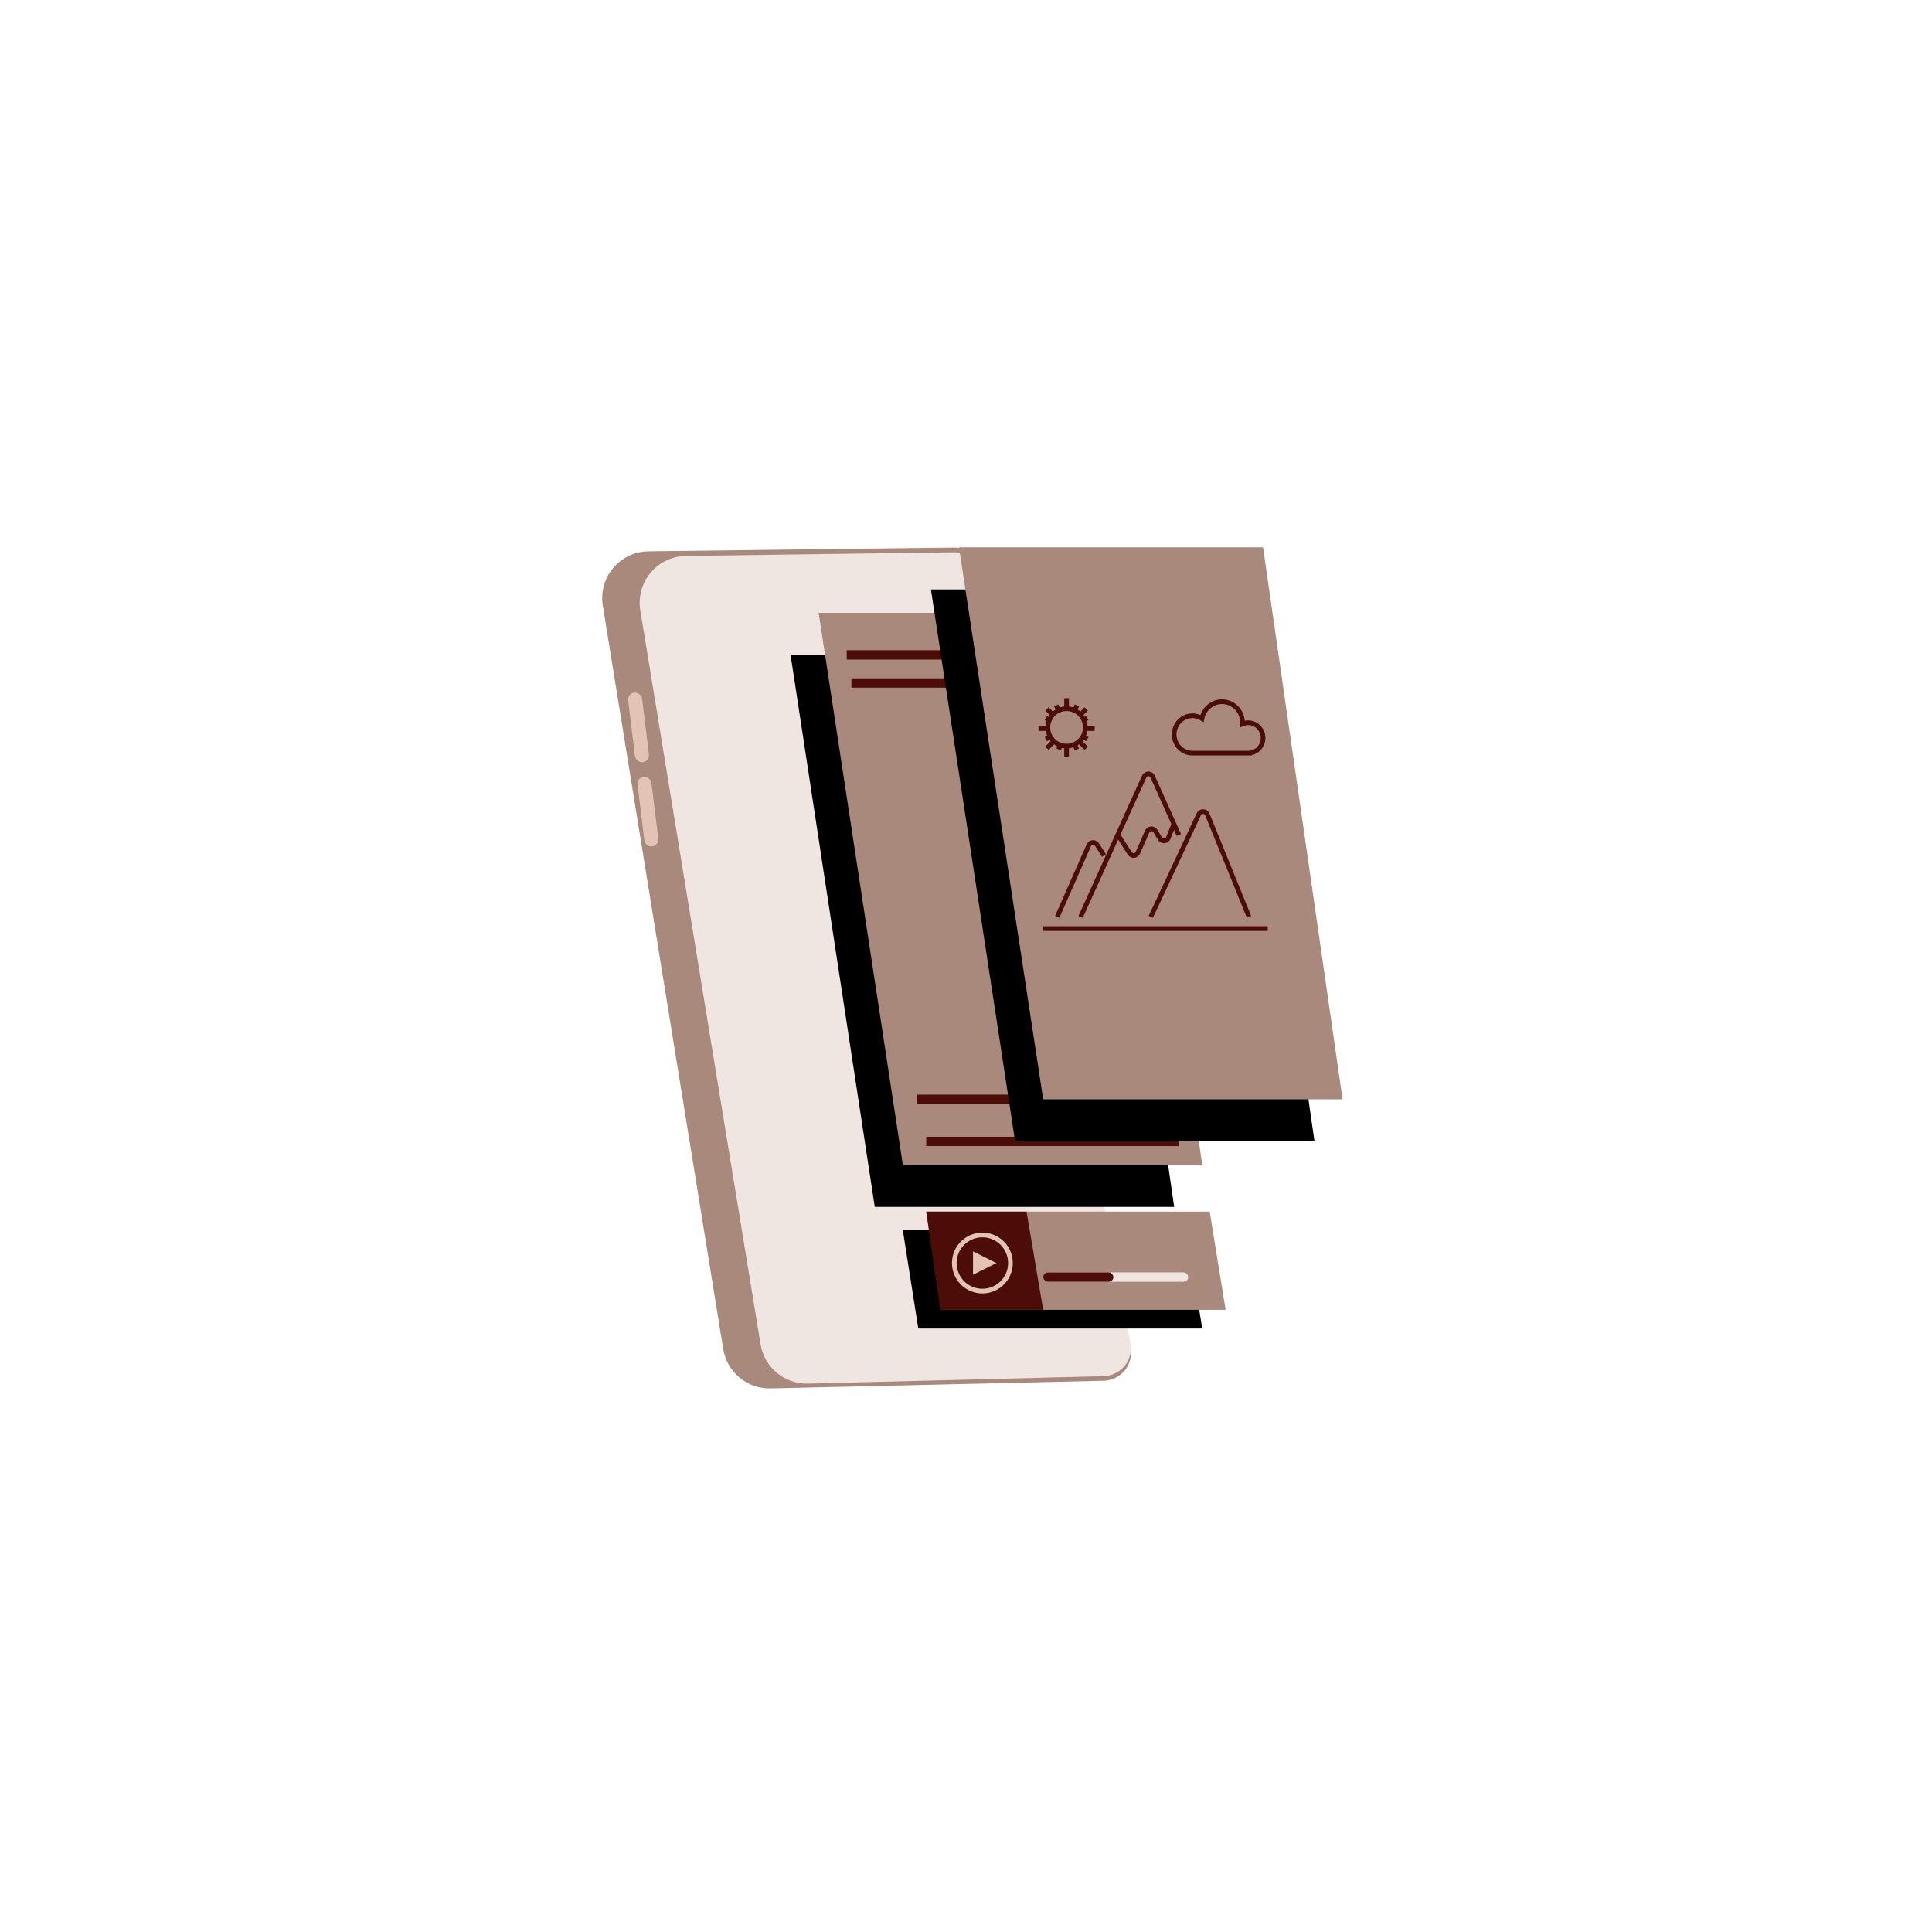 <?xml version="1.0" encoding="UTF-8"?>
<svg width="413px" height="413px" viewBox="0 0 413 413" version="1.1" xmlns="http://www.w3.org/2000/svg" xmlns:xlink="http://www.w3.org/1999/xlink">
    <title>Process_Solution</title>
    <defs>
        <polygon id="path-1" points="0 0 60.593 0 64 21 3.305 21"></polygon>
        <filter x="-21.1%" y="-21.4%" width="128.1%" height="181.0%" filterUnits="objectBoundingBox" id="filter-2">
            <feOffset dx="-5" dy="4" in="SourceAlpha" result="shadowOffsetOuter1"></feOffset>
            <feGaussianBlur stdDeviation="2" in="shadowOffsetOuter1" result="shadowBlurOuter1"></feGaussianBlur>
            <feColorMatrix values="0 0 0 0 0.298   0 0 0 0 0.051   0 0 0 0 0.031  0 0 0 0.5 0" type="matrix" in="shadowBlurOuter1"></feColorMatrix>
        </filter>
        <polygon id="path-3" points="0 0 65 0 82 118 18 118"></polygon>
        <filter x="-20.1%" y="-5.5%" width="128.0%" height="122.0%" filterUnits="objectBoundingBox" id="filter-4">
            <feOffset dx="-6" dy="9" in="SourceAlpha" result="shadowOffsetOuter1"></feOffset>
            <feGaussianBlur stdDeviation="2" in="shadowOffsetOuter1" result="shadowBlurOuter1"></feGaussianBlur>
            <feColorMatrix values="0 0 0 0 0.663   0 0 0 0 0.537   0 0 0 0 0.482  0 0 0 1 0" type="matrix" in="shadowBlurOuter1"></feColorMatrix>
        </filter>
        <polygon id="path-5" points="0 0 65 0 82 118 18 118"></polygon>
        <filter x="-20.1%" y="-5.5%" width="128.0%" height="122.0%" filterUnits="objectBoundingBox" id="filter-6">
            <feOffset dx="-6" dy="9" in="SourceAlpha" result="shadowOffsetOuter1"></feOffset>
            <feGaussianBlur stdDeviation="2" in="shadowOffsetOuter1" result="shadowBlurOuter1"></feGaussianBlur>
            <feColorMatrix values="0 0 0 0 0.298   0 0 0 0 0.051   0 0 0 0 0.031  0 0 0 0.5 0" type="matrix" in="shadowBlurOuter1"></feColorMatrix>
        </filter>
    </defs>
    <g id="Front_page" stroke="none" stroke-width="1" fill="none" fill-rule="evenodd">
        <g id="Process_Solution" transform="translate(-106, 0)">
            <g transform="translate(106, 0)">
                <circle id="Oval" fill-opacity="0.5" fill="#FFFFFF" cx="206.5" cy="206.5" r="206.5"></circle>
                <g id="Group-4" transform="translate(127, 117)">
                    <g id="Group">
                        <path d="M11.606,0.858 L76.976,0.061 C79.883,0.026 82.397,2.08 82.943,4.935 L114.67,171.039 C115.292,174.294 113.157,177.436 109.903,178.058 C109.577,178.12 109.246,178.155 108.915,178.163 L37.708,179.8 C32.717,179.915 28.405,176.33 27.607,171.402 L1.856,12.457 C0.973,7.005 4.676,1.87 10.128,0.986 C10.617,0.907 11.111,0.865 11.606,0.858 Z" id="Rectangle" fill="#A9897B"></path>
                        <path d="M19.611,1.843 L76.98,1.068 C79.885,1.029 82.401,3.077 82.952,5.929 L114.656,170.043 C115.285,173.297 113.157,176.444 109.903,177.072 C109.578,177.135 109.248,177.171 108.917,177.179 L45.712,178.779 C40.719,178.906 36.398,175.329 35.591,170.399 L9.877,13.459 C8.985,8.009 12.679,2.867 18.129,1.974 C18.619,1.893 19.114,1.85 19.611,1.843 Z" id="Rectangle" fill="#EFE6E1"></path>
                        <rect id="Rectangle" fill="#E3C4B4" transform="translate(9.5, 38.5) rotate(-7) translate(-9.5, -38.5) " x="8" y="31" width="3" height="15" rx="1.5"></rect>
                        <rect id="Rectangle" fill="#E3C4B4" transform="translate(11.5, 56.5) rotate(-7) translate(-11.5, -56.5) " x="10" y="49" width="3" height="15" rx="1.5"></rect>
                    </g>
                    <g id="Group-3" transform="translate(71, 142)">
                        <g id="Rectangle">
                            <use fill="black" fill-opacity="1" filter="url(#filter-2)" xlink:href="#path-1"></use>
                            <use fill="#A9897B" fill-rule="evenodd" xlink:href="#path-1"></use>
                        </g>
                        <rect id="Rectangle" fill="#EFE6E1" x="25" y="13" width="31" height="2" rx="1"></rect>
                        <rect id="Rectangle" fill="#4C0D08" x="25" y="13" width="15" height="2" rx="1"></rect>
                        <polygon id="Rectangle" fill="#4C0D08" points="0 0 21.441 0 25 21 3 21"></polygon>
                        <circle id="Oval" stroke="#E3C4B4" cx="12" cy="11" r="6"></circle>
                        <polygon id="Triangle" fill="#E3C4B4" transform="translate(12.5, 11) rotate(90) translate(-12.5, -11) " points="12.5 8.5 15 13.5 10 13.5"></polygon>
                    </g>
                    <g id="Group-2" transform="translate(48, 14)">
                        <g id="Rectangle">
                            <use fill="black" fill-opacity="1" filter="url(#filter-4)" xlink:href="#path-3"></use>
                            <use fill="#A9897B" fill-rule="evenodd" xlink:href="#path-3"></use>
                        </g>
                        <rect id="Rectangle" fill="#4C0D08" x="6" y="8" width="54" height="2"></rect>
                        <rect id="Rectangle" fill="#4C0D08" x="21" y="103" width="54" height="2"></rect>
                        <rect id="Rectangle" fill="#4C0D08" x="7" y="14" width="54" height="2"></rect>
                        <rect id="Rectangle" fill="#4C0D08" x="23" y="112" width="54" height="2"></rect>
                    </g>
                    <g id="Group-2" transform="translate(78, 0)">
                        <g id="Rectangle">
                            <use fill="black" fill-opacity="1" filter="url(#filter-6)" xlink:href="#path-5"></use>
                            <use fill="#A9897B" fill-rule="evenodd" xlink:href="#path-5"></use>
                        </g>
                    </g>
                    <g id="Group-6" transform="translate(95, 32)" stroke="#4C0D08">
                        <path d="M32.897,12 L32.697,11.995 C30.638,11.888 29,10.14 29,8 C29,5.791 30.745,4 32.897,4 C33.645,4 34.343,4.216 34.937,4.591 C35.345,2.542 37.113,1 39.231,1 C41.652,1 43.615,3.015 43.615,5.5 C43.615,5.585 43.613,5.67 43.609,5.754 C43.984,5.59 44.398,5.5 44.833,5.5 C46.582,5.5 48,6.955 48,8.75 C48,10.461 46.712,11.863 45.076,11.991 L45.077,12 L32.897,12 Z" id="Combined-Shape"></path>
                        <g id="Group-5">
                            <circle id="Oval" cx="6" cy="6.5" r="4"></circle>
                            <line x1="10" y1="6.75" x2="12" y2="6.75" id="Path-28"></line>
                            <line x1="0" y1="6.75" x2="2" y2="6.75" id="Path-28"></line>
                            <line x1="5" y1="11.75" x2="7" y2="11.75" id="Path-28" transform="translate(6, 11.75) rotate(90) translate(-6, -11.75) "></line>
                            <line x1="5" y1="1.25" x2="7" y2="1.25" id="Path-28" transform="translate(6, 1.25) rotate(90) translate(-6, -1.25) "></line>
                            <line x1="1.5" y1="3.25" x2="3.5" y2="3.25" id="Path-28" transform="translate(2.5, 3.25) rotate(45) translate(-2.5, -3.25) "></line>
                            <line x1="8.5" y1="10.25" x2="10.5" y2="10.25" id="Path-28" transform="translate(9.5, 10.25) rotate(45) translate(-9.5, -10.25) "></line>
                            <line x1="8.5" y1="3.25" x2="10.5" y2="3.25" id="Path-28" transform="translate(9.5, 3.25) scale(-1, 1) rotate(45) translate(-9.5, -3.25) "></line>
                            <line x1="7.5" y1="2.25" x2="8.5" y2="2.25" id="Path-28" transform="translate(8, 2.25) scale(-1, 1) rotate(64) translate(-8, -2.25) "></line>
                            <line x1="4" y1="10.75" x2="5" y2="10.75" id="Path-28" transform="translate(4.5, 10.75) scale(-1, 1) rotate(64) translate(-4.5, -10.75) "></line>
                            <line x1="7.5" y1="10.75" x2="8.5" y2="10.75" id="Path-28" transform="translate(8, 10.75) scale(-1, -1) rotate(64) translate(-8, -10.75) "></line>
                            <line x1="3.5" y1="2.25" x2="4.5" y2="2.25" id="Path-28" transform="translate(4, 2.25) scale(-1, -1) rotate(64) translate(-4, -2.25) "></line>
                            <line x1="1.5" y1="4.75" x2="2.5" y2="4.75" id="Path-28" transform="translate(2, 4.75) scale(-1, -1) rotate(32) translate(-2, -4.75) "></line>
                            <line x1="1.5" y1="8.75" x2="2.5" y2="8.75" id="Path-28" transform="translate(2, 8.75) scale(-1, 1) rotate(32) translate(-2, -8.75) "></line>
                            <line x1="9.5" y1="4.75" x2="10.5" y2="4.75" id="Path-28" transform="translate(10, 4.75) scale(1, -1) rotate(32) translate(-10, -4.75) "></line>
                            <line x1="9.5" y1="8.75" x2="10.5" y2="8.75" id="Path-28" transform="translate(10, 8.75) rotate(32) translate(-10, -8.75) "></line>
                            <line x1="1.5" y1="10.25" x2="3.5" y2="10.25" id="Path-28" transform="translate(2.5, 10.25) scale(-1, 1) rotate(45) translate(-2.5, -10.25) "></line>
                        </g>
                        <line x1="1" y1="49.5" x2="49" y2="49.5" id="Path-23"></line>
                        <path d="M4,47 L10.75,31.701 C10.973,31.195 11.563,30.966 12.068,31.189 C12.248,31.268 12.4,31.398 12.506,31.563 L14,33.886 L14,33.886" id="Path-24"></path>
                        <path d="M9,47 L22.584,17.021 C22.812,16.518 23.405,16.295 23.908,16.523 C24.13,16.624 24.308,16.802 24.408,17.025 L29.131,27.561 L29.131,27.561 L30,29.5" id="Path-25"></path>
                        <path d="M24,47 L34.263,25.072 C34.497,24.572 35.092,24.356 35.593,24.59 C35.821,24.697 36,24.886 36.095,25.119 L45,47 L45,47" id="Path-26"></path>
                        <path d="M17,29.5 L19.492,33.417 C19.789,33.883 20.407,34.02 20.873,33.723 C21.041,33.617 21.173,33.463 21.252,33.281 L23.223,28.775 C23.445,28.269 24.034,28.039 24.54,28.26 C24.731,28.343 24.89,28.484 24.997,28.662 L25.963,30.271 C26.247,30.745 26.861,30.898 27.335,30.614 C27.522,30.502 27.668,30.331 27.749,30.128 L29,27 L29,27" id="Path-27"></path>
                    </g>
                </g>
            </g>
        </g>
    </g>
</svg>